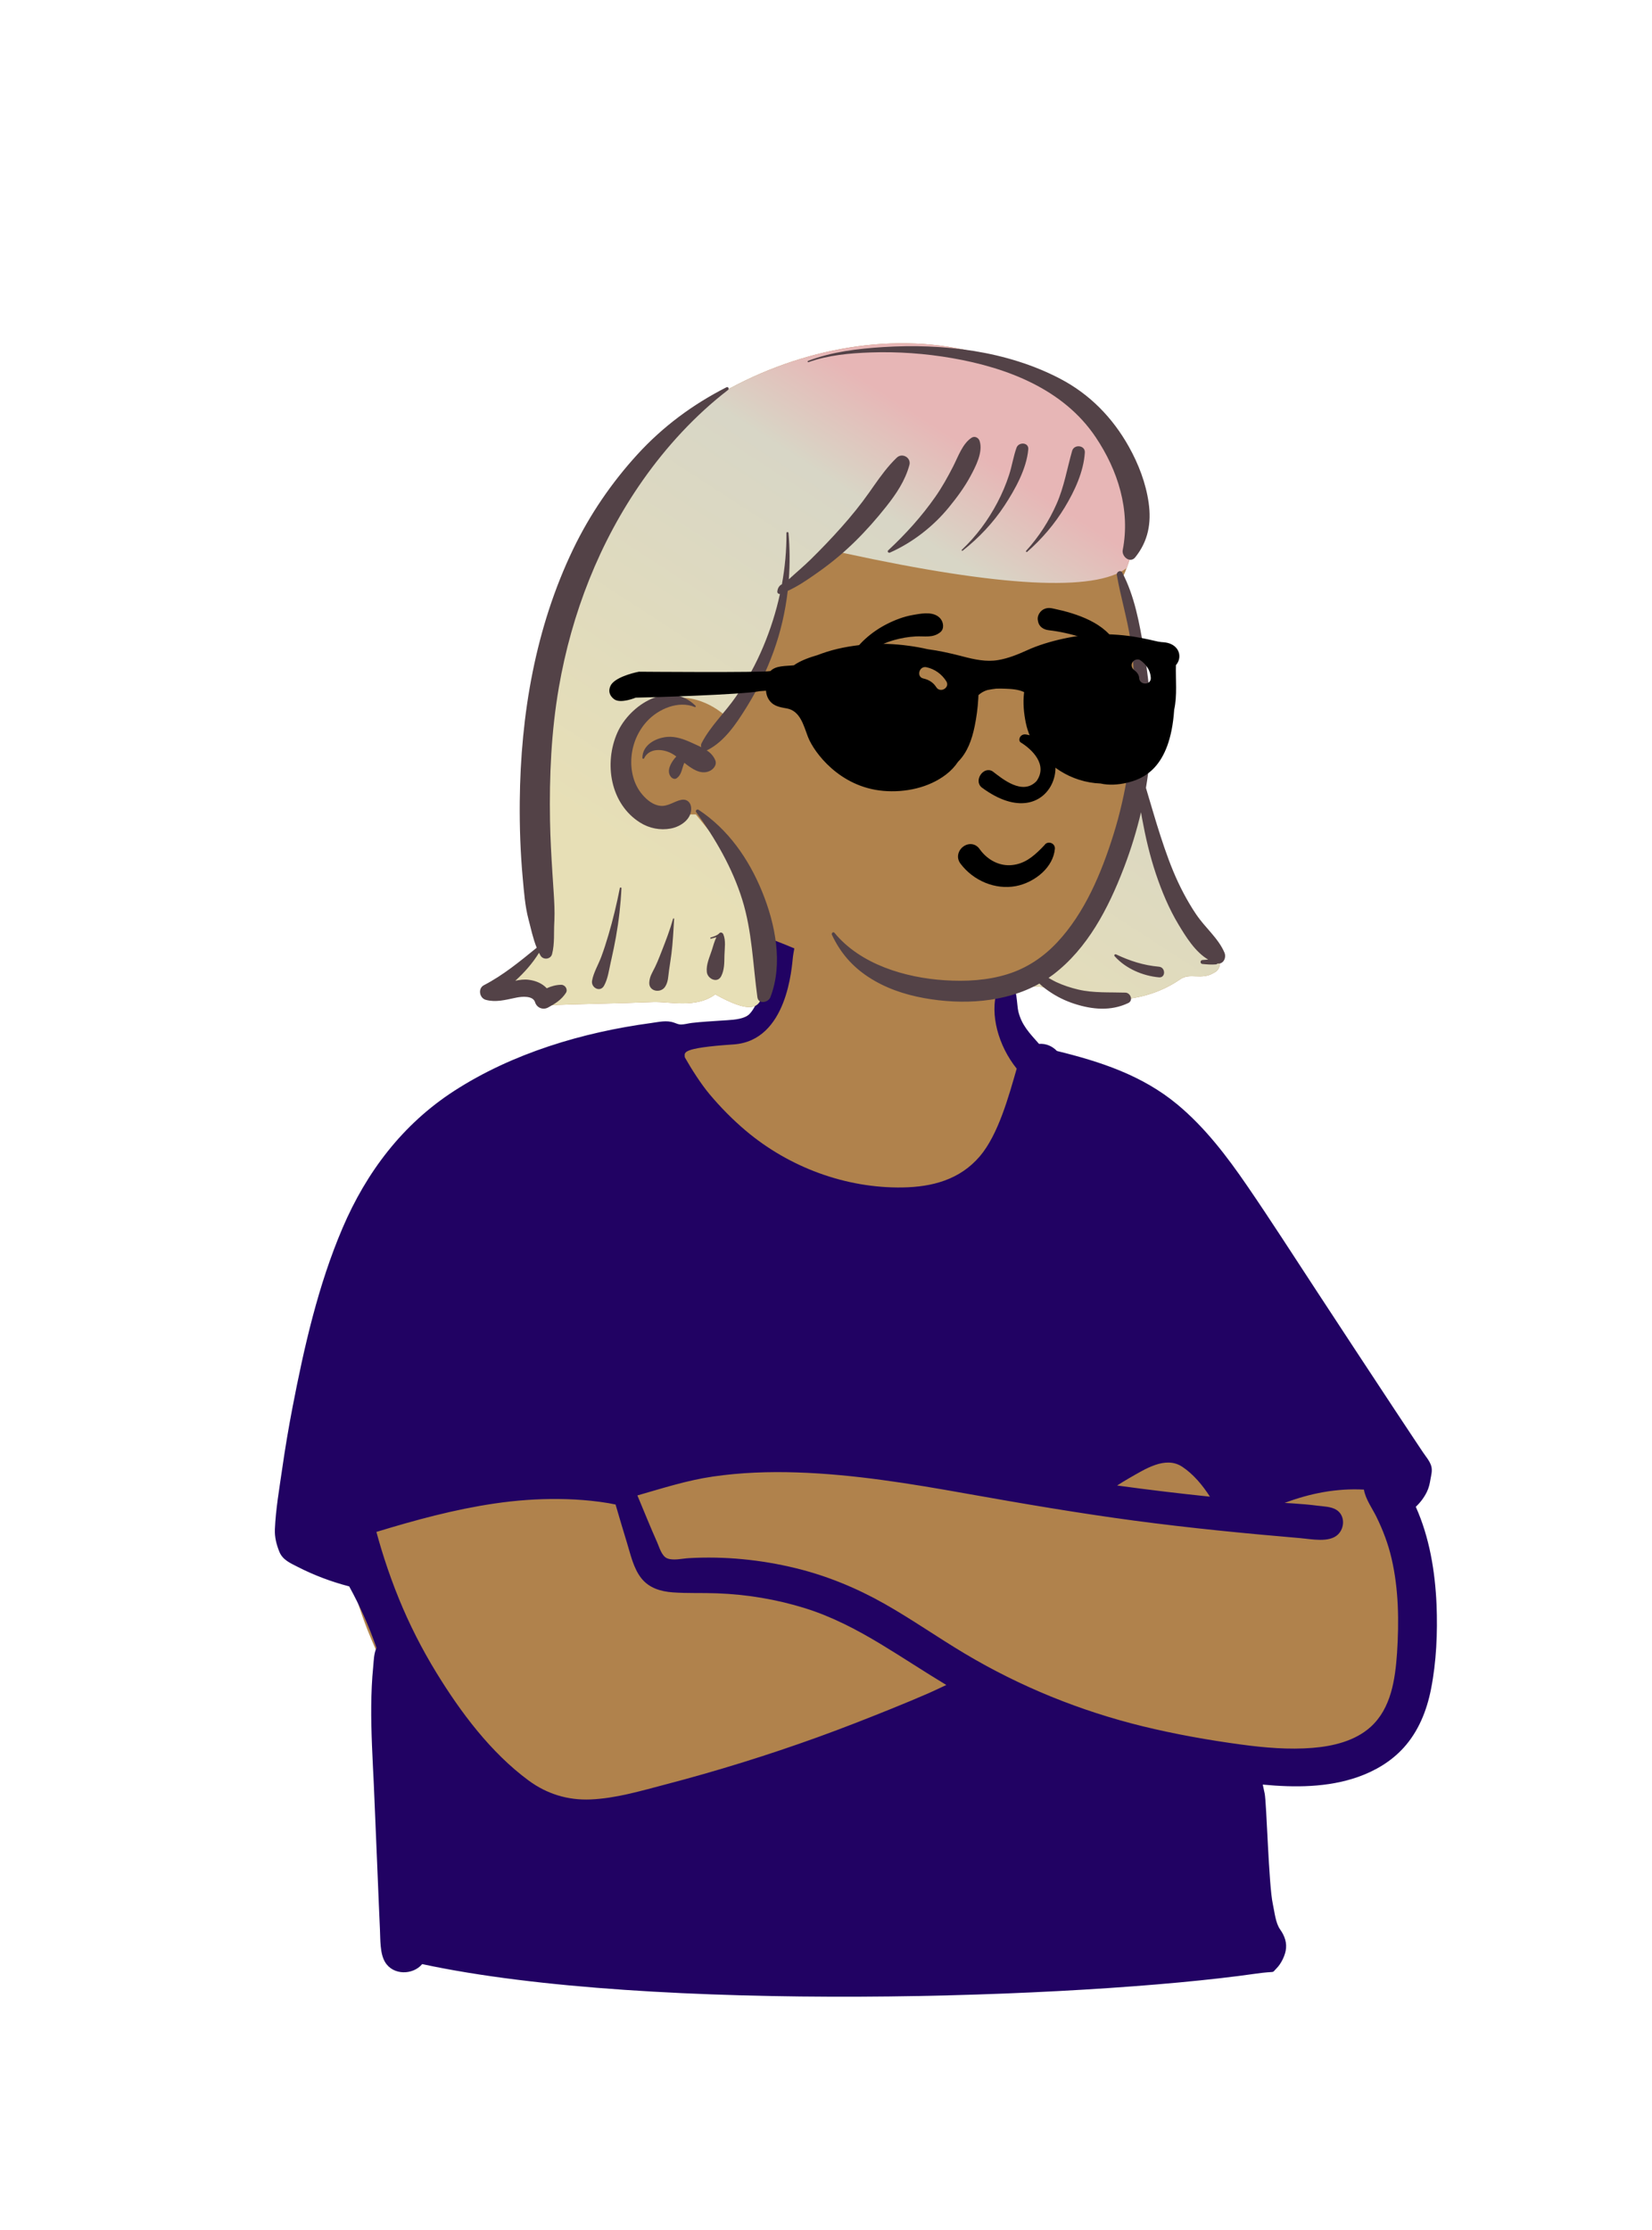 <svg width="1136" height="1533" viewBox="0 0 1136 1533" fill="none" xmlns="http://www.w3.org/2000/svg">
<path fill-rule="evenodd" clip-rule="evenodd" d="M806.933 856.977C798.249 853.881 789.879 850.305 782.253 845.045C760.27 828.682 745.936 804.057 732.392 780.726C713.314 746.793 699.723 710.635 690.328 672.915C686.291 656.709 684.92 637.919 675.748 623.551C654.956 593.466 593.987 597.364 561.612 602.645C539.932 606.481 535.451 630.743 530.527 648.696C526.427 663.613 523.743 678.699 521.49 693.987C516.13 697.511 510.079 700.373 504.311 702.866C441.452 722.141 430.404 757.875 406.395 813.073C365.844 893.302 255.809 924.715 239.188 1019.66C228.479 1082.35 258.932 1141.32 290.329 1193.43C319.569 1250.36 360.39 1277.67 425.399 1264.23C486.374 1250.55 544.974 1227.67 604.876 1209.99C633.889 1202.85 662.856 1184.3 693.375 1190.77C756.26 1204.89 820.871 1211.53 885.317 1209.7C975.801 1213.36 975.787 1126.51 966.5 1059.26C959.995 954.599 907.205 887.395 806.933 856.977Z" fill="#B0824C"/>
<path fill-rule="evenodd" clip-rule="evenodd" d="M812.983 1008.42C820.544 1013.42 826.903 1021 832.008 1028.98C810.696 1026.76 789.421 1024.21 768.193 1021.3C770.972 1019.52 773.777 1017.78 776.646 1016.14C787.113 1010.25 801.295 1000.69 812.983 1008.42ZM458.898 1071.42C454.993 1069.89 453.482 1063.94 451.96 1060.52C447.188 1049.82 442.833 1038.94 438.302 1028.13C455.506 1023.22 472.236 1017.78 490.058 1015.17C509.221 1012.36 528.667 1011.68 548.007 1012.31C587.181 1013.59 625.991 1019.99 664.505 1026.86C702.974 1033.71 741.441 1040.3 780.179 1045.47C818.132 1050.54 856.205 1054.24 894.349 1057.5C901.76 1058.13 914.117 1060.8 920.077 1054.96C924.796 1050.35 924.949 1041.83 919.044 1038.07C915.366 1035.73 910.037 1035.7 905.835 1035.16C900.543 1034.48 895.23 1034.02 889.906 1033.67C887.737 1033.53 885.568 1033.39 883.398 1033.26C900.815 1026.7 919.006 1023.11 937.888 1024.11C938.956 1030.6 943.767 1037.27 946.4 1042.62C950.998 1051.96 954.582 1061.42 956.935 1071.57C961.853 1092.8 962.067 1114.83 960.678 1136.48C959.402 1154.54 956.661 1174.5 942.501 1187.29C931.78 1196.97 916.654 1200.55 902.621 1201.68C886.311 1202.99 869.749 1201.59 853.576 1199.4C830.892 1196.34 808.102 1192.28 785.864 1186.85C742.793 1176.32 701.509 1159.57 663.42 1136.85C644.845 1125.78 627.121 1113.32 608.291 1102.66C589.104 1091.81 568.688 1083.38 547.25 1078.15C523.259 1072.3 498.179 1069.8 473.521 1071.25C469.242 1071.5 463.06 1073.05 458.898 1071.42ZM431.096 1060.55C433.617 1068.73 435.546 1078.07 440.927 1084.95C446.257 1091.76 454.298 1094.16 462.628 1094.77C472.672 1095.5 482.834 1095.03 492.9 1095.41C513.545 1096.17 533.907 1099.53 553.643 1105.68C572.035 1111.41 589.108 1120.35 605.554 1130.27C620.762 1139.45 635.524 1149.29 650.737 1158.44C646.688 1160.3 642.685 1162.3 638.66 1164.05C630.218 1167.72 621.724 1171.26 613.192 1174.7C596.367 1181.5 579.471 1188.14 562.402 1194.3C527.984 1206.73 493 1217.59 457.595 1226.84C440.709 1231.25 423.583 1236.41 406.04 1237.14C390.484 1237.79 376.075 1233.39 363.529 1224.14C337.507 1204.96 316.804 1177.27 300.068 1149.96C290.125 1133.73 281.448 1116.68 274.271 1099.05C270.641 1090.14 267.349 1081.08 264.386 1071.93C262.996 1067.63 261.678 1063.3 260.43 1058.96C259.881 1057.05 259.355 1055.13 258.834 1053.21C285.443 1045.09 312.368 1037.76 339.925 1033.7C354.638 1031.52 369.547 1030.42 384.421 1030.58C391.804 1030.66 399.183 1031.06 406.527 1031.82C410.48 1032.23 414.417 1032.76 418.337 1033.41C419.957 1033.68 421.622 1034.08 423.292 1034.37C425.843 1043.12 428.415 1051.85 431.096 1060.55ZM981.138 1025.8C982.572 1022.9 983.177 1020.04 983.691 1016.88C984.083 1014.48 985.123 1011.08 984.212 1007.96C983.192 1004.45 980.413 1001.32 978.418 998.333C976.215 995.031 974.014 991.727 971.816 988.421C967.419 981.81 963.032 975.193 958.652 968.571C940.765 941.53 923 914.411 905.207 887.309C889.417 863.258 873.893 838.991 857.622 815.263C843.709 794.973 828.544 775.018 809.5 759.238C785.421 739.286 756.749 729.887 726.8 722.553C723.529 719.158 719.16 717.304 714.49 717.68C707.892 710.197 702.648 704.97 700.271 695.454C699.132 690.896 699.489 678.089 695.05 675.392C689.777 672.188 687.023 676.428 685.569 681.208C680.704 697.198 686.288 718.696 699.138 734.713C693.724 753.424 686.546 780.016 673.741 795.006C660.029 811.057 641.066 816.053 620.606 816.382C581.588 817.01 542.611 802.509 512.85 777.377C503.804 769.739 495.403 761.208 487.802 752.135C482.101 745.328 475.357 734.823 470.897 726.883C470.897 723.788 467.243 720.553 504.437 718.053C541.63 715.553 544.451 664.626 545.278 657.695C545.95 652.067 548.808 643.331 544.842 638.742C543.159 636.793 539.705 636.479 537.571 637.803C533.547 640.302 532.225 646.692 530.96 651.031C529.188 657.11 523.395 694.837 512.418 699.205C507.279 701.25 501.385 701.288 495.949 701.666C489.236 702.135 482.509 702.478 475.823 703.259C473.357 703.547 470.667 704.345 468.234 704.368C466.651 704.383 465.018 703.614 463.488 703.074C458.324 701.249 453.164 702.618 447.844 703.333C400.808 709.654 352.377 724.081 312.257 750.04C276.895 772.92 251.982 805.825 235.543 844.297C218.77 883.559 209.156 926.016 201.099 967.812C198.4 981.816 196.043 995.885 194.018 1010C192.061 1023.64 189.613 1037.59 189.027 1051.37C188.795 1056.82 190.098 1061.88 192.103 1066.86C194.361 1072.47 199.698 1074.68 204.817 1077.3C216.054 1083.04 227.908 1087.5 240.121 1090.66C247.582 1104.23 253.861 1118.34 258.907 1132.97C257.035 1136.68 256.996 1142.22 256.636 1145.83C255.743 1154.8 255.361 1163.83 255.281 1172.84C255.12 1190.92 256.207 1208.98 257.059 1227.02C257.923 1245.33 260.795 1317.55 261.263 1326.37C261.627 1333.22 261.137 1342.8 264.746 1348.88C270.292 1358.23 283.98 1357.92 290.32 1350.34C447.844 1384.2 743.944 1374 863.199 1356.96C878.715 1354.74 873.843 1357.2 877.789 1353.28C880.75 1350.34 883.27 1345.3 884.089 1341.25C885.183 1335.84 883.417 1330.95 880.321 1326.57C877.066 1321.97 876.473 1314.52 875.264 1309.05C872.405 1296.12 870.984 1239.33 869.648 1233.04C869.232 1231.07 868.829 1229 868.343 1226.93C890.218 1229 913.011 1229 933.822 1221.68C945.623 1217.53 956.629 1211.02 965.101 1201.71C975.359 1190.45 981.066 1176.26 984.001 1161.46C987.788 1142.37 988.592 1122.59 987.848 1103.18C986.814 1080.25 983.01 1056.99 973.568 1035.93C976.675 1033.04 979.279 1029.56 981.138 1025.8Z" fill="#210263"/>
<path fill-rule="evenodd" clip-rule="evenodd" d="M802.719 604.844C798.763 598.982 789.239 556.442 783.154 549.899C783.613 524.769 790.546 437.762 770.745 398.65C774.91 394.429 785.978 358.074 783.154 344.331C792.483 315.549 732.556 269.836 709.75 257.483C603.753 200.524 450.155 263.397 401.95 368.912C372.983 432.457 372.449 503.603 369.174 571.978C368.786 586.614 367.444 601.364 367.459 615.982C369.554 628.827 379.717 641.908 372.013 652.589C363.502 658.488 346.3 672.86 353.959 681.01C358.447 684.755 365.617 682.582 370.488 686.183C372.968 687.573 374.514 690.62 377.414 691.083C403.904 690.075 422.597 689.989 449.169 688.913C460.801 688.531 478.514 693.462 491.866 683.646C538.506 709.642 518.997 671.927 528.428 645.075C557.147 654.806 614.356 685.837 644.969 686.839C669.845 689.92 693.107 675.402 717.563 678.707C747.946 690.018 783.553 692.533 811.383 673.395C818.328 668.383 826.055 674.189 834.809 668.776C851.822 660.623 811.305 613.889 802.719 604.844Z" fill="#B0824C"/>
<path fill-rule="evenodd" clip-rule="evenodd" d="M401.95 368.912C450.155 263.397 603.753 200.524 709.75 257.483C732.556 269.836 792.483 315.549 783.154 344.331C785.289 354.721 779.485 378.032 774.725 390.615C752.624 406.983 688.089 403.586 581.124 380.423L577.018 379.529L540.492 401.218L525.488 457.717C515.415 467.705 507.275 479.899 501.068 494.299C501.068 494.299 485.967 477.678 463.579 479.799C449.023 486.008 438.304 492.774 431.423 500.096C424.679 507.271 424.544 523.358 431.018 548.357L431.423 549.899L463.579 559.932H478.502L519.501 610.143L525.487 661.795C524.14 684.407 529.232 704.473 491.866 683.646C478.514 693.462 460.801 688.531 449.169 688.913C422.597 689.989 403.904 690.075 377.414 691.083C374.514 690.62 372.968 687.573 370.488 686.183C365.617 682.582 358.447 684.755 353.959 681.01C346.3 672.86 363.502 658.488 372.013 652.589C379.717 641.908 369.554 628.827 367.459 615.982C367.444 601.364 368.786 586.614 369.174 571.978L369.462 565.817C372.506 499.341 373.852 430.551 401.95 368.912ZM774.217 573.495L783.555 538.055L783.348 543.385C783.257 545.863 783.188 548.049 783.154 549.899C789.239 556.442 798.763 598.982 802.719 604.844L803.576 605.758C813.684 616.658 851.311 660.867 834.809 668.777C826.055 674.189 818.328 668.383 811.383 673.395C783.553 692.533 747.946 690.018 717.563 678.707C714.001 678.226 710.465 678.122 706.945 678.288L705.494 673.736L738.742 645.075L774.217 573.495Z" fill="url(#paint0_linear_102_19091)"/>
<path fill-rule="evenodd" clip-rule="evenodd" d="M767.985 395.313C767.608 393.142 770.593 391.523 771.747 393.723C780.135 409.704 783.495 428.211 786.465 445.863C789.466 463.701 791.449 481.613 791.559 499.721C791.642 513.65 790.38 527.74 788.01 541.679L788.298 542.671V542.671C788.831 544.493 789.368 546.314 789.911 548.133L790.729 550.861C792.312 556.099 793.811 561.361 795.436 566.586C798.83 577.491 802.404 588.427 806.78 598.98C811.051 609.278 816.245 619.209 822.419 628.491C828.37 637.439 837.813 645.005 842.005 654.943C843.466 658.406 841.305 662.984 837.27 662.431C837.007 662.748 836.607 662.978 836.064 663.026C832.931 663.3 829.994 663.039 826.868 662.745C825.123 662.581 825.126 660.19 826.868 660.026C828.196 659.901 829.489 659.791 830.782 659.716C821.841 654.407 815.462 644.04 810.362 635.553C803.808 624.649 798.857 612.735 794.822 600.687C790.677 588.317 787.743 575.689 785.385 562.867C785.114 561.391 784.857 559.914 784.609 558.435C781.63 571.128 777.793 583.589 773.245 595.565L772.608 597.232C762.125 624.466 747.927 651.961 724.312 669.961C723.24 670.777 722.145 671.552 721.042 672.31L722.385 673.082C723.722 673.847 725.039 674.581 726.327 675.183C731.099 677.414 736.279 679.115 741.404 680.32C751.987 682.811 763.102 682.097 773.899 682.444C777.44 682.558 779.455 687.879 775.835 689.607C763.909 695.298 751.028 694.09 738.718 690.086C732.627 688.103 726.911 685.328 721.623 681.705C719.437 680.208 716.898 678.36 714.755 676.224C691.138 689.466 661.784 690.948 635.498 686.212C621.837 683.75 608.6 679.255 596.954 671.566C585.752 664.172 577.767 654.81 572.066 642.681C571.56 641.606 572.966 640.267 573.829 641.318C591.736 663.113 622.553 672.207 649.664 673.937C664.129 674.861 678.927 674.093 692.834 669.756C706.027 665.64 717.347 658.096 726.799 648.063C745.958 627.726 757.438 600.06 765.682 573.731C774.651 545.088 778.922 514.952 779.803 484.976C780.249 469.789 779.688 454.474 777.308 439.455C774.947 424.56 770.565 410.145 767.985 395.313ZM499.502 266.282C500.77 265.636 501.664 267.317 500.588 268.144C478.258 285.305 458.26 307.065 442.075 330.096C412.225 372.573 393.081 421.727 384.266 472.803C379.061 502.966 377.702 533.586 378.222 564.151C378.428 576.292 379.119 588.397 379.889 600.505L380.758 613.927C381.162 620.18 381.499 626.38 381.238 632.664L381.167 634.116C380.754 641.428 381.472 648.799 379.642 655.932C378.703 659.59 373.554 660.166 371.69 656.973C371.325 656.348 370.984 655.703 370.653 655.052C366.284 662.192 360.626 668.575 354.348 674.277C357.349 673.637 360.378 673.229 363.489 673.602C368.419 674.194 372.842 676.102 375.971 679.446C379.078 678.043 382.272 677.077 385.945 677.057C388.651 677.043 390.679 680.248 389.135 682.629C386.056 687.381 381.759 690.045 376.876 692.678C373.416 694.544 369.286 692.948 368.009 689.258L367.935 689.034C366.497 684.366 358.85 685.12 355.241 685.842L354.179 686.059C347.462 687.46 340.904 689.252 334.061 687.404C329.647 686.211 328.494 679.553 332.749 677.343C346.19 670.363 357.474 660.987 369.071 651.573C366.51 645.282 365.056 638.253 363.38 631.856C361.02 622.852 360.33 613.164 359.478 603.915C357.859 586.33 357.241 568.554 357.415 550.9C358.002 491.272 368.179 431.459 394.173 377.464C405.561 353.811 420.521 331.924 438.205 312.551C455.784 293.292 476.315 278.084 499.502 266.282ZM478.691 558.296C478.001 557.338 479.348 556.071 480.292 556.692C500.729 570.145 514.912 590.573 524.064 613.014C533.123 635.231 538.685 662.444 529.751 685.612C528.329 689.302 521.518 690.672 520.821 685.612C517.707 663.016 517.223 640.388 510.374 618.42C503.584 596.643 491.967 576.701 478.691 558.296ZM462.844 631.652C462.956 631.253 463.607 631.322 463.579 631.752C463.067 639.72 462.719 647.785 461.72 655.709C461.234 659.56 460.591 663.386 460.044 667.228C459.483 671.168 459.568 675.146 457.282 678.511C454.252 682.972 446.203 681.717 446.474 675.578C446.66 671.343 448.602 668.625 450.421 664.908C451.588 662.525 452.605 660.062 453.586 657.587L455.043 653.875C457.939 646.514 460.71 639.277 462.844 631.652ZM426.247 610.545C426.37 609.918 427.379 610.069 427.349 610.694C426.804 621.972 425.534 633.123 423.546 644.236C422.64 649.301 421.583 654.339 420.465 659.361L419.983 661.513C418.787 666.803 418.016 673.022 415.338 677.748C412.661 682.471 406.307 679.041 407.13 674.28C408.092 668.722 411.496 663.131 413.475 657.793C415.301 652.865 416.897 647.85 418.389 642.811C421.53 632.204 424.105 621.398 426.247 610.545ZM494.399 641.855L494.637 641.611C495.567 640.598 496.954 641.273 497.398 642.342C499.216 646.723 498.306 651.889 498.176 656.54L498.152 657.554C498.055 662.265 498.123 666.678 495.991 671.028C493.402 676.309 486.582 673.029 486.054 668.331C485.477 663.204 487.897 658.185 489.46 653.383C490.453 650.331 491.176 647.157 492.686 644.387C491.395 644.61 490.105 645.057 488.925 645.38C488.396 645.523 488.196 644.745 488.701 644.565C490.653 643.872 492.856 643.352 494.399 641.855V641.855ZM766.482 657.402C765.859 656.703 766.636 655.772 767.445 656.15C777.165 660.699 786.256 663.658 796.98 664.627C801.627 665.047 801.656 672.363 796.98 671.939C785.788 670.929 774.057 665.9 766.482 657.402ZM424.53 503.709C433.087 484.42 460.158 467.309 478.31 485.247C478.651 485.582 478.304 486.313 477.81 486.108C466.519 481.419 452.697 487.383 444.882 495.913C438.682 502.679 434.957 511.367 434.218 520.524C433.478 529.689 435.665 539.255 441.739 546.344C444.925 550.063 449.228 553.583 454.291 554.03C459.403 554.481 463.664 550.873 468.497 549.893C472.14 549.155 474.891 551.446 475.248 555.045C476.035 562.988 468.144 568.319 461.303 569.614C453.945 571.006 446.435 569.485 440.094 565.489C419.616 552.583 415.198 524.748 424.53 503.709ZM616.669 314.646C620.39 311.082 626.72 314.625 625.347 319.709C622.427 330.529 616.221 339.674 609.346 348.354C602.731 356.705 595.644 364.73 588.048 372.199C580.502 379.619 572.303 386.485 563.686 392.618L561.091 394.46C554.984 398.775 548.516 403.137 541.68 406.244C540.029 420.494 536.8 434.554 531.914 448.015C527.209 460.977 521.222 473.504 513.967 485.227L512.926 486.906C506.259 497.613 498.243 509.578 486.931 515.447C486.591 515.624 486.251 515.732 485.916 515.795C488.446 517.486 490.585 519.613 491.856 522.669C493.249 526.015 490.337 529.172 487.546 530.277C481.644 532.614 475.886 528.658 470.58 524.438C470.356 524.944 470.144 525.455 469.962 525.97C468.776 529.34 468.427 532.784 465.367 535.02C463.913 536.083 462.122 535.132 461.207 533.928C458.207 529.978 461.313 524.597 463.95 521.369C464.315 520.923 464.693 520.499 465.081 520.092C463.966 519.271 462.878 518.543 461.825 517.984C455.629 514.696 446.444 514.113 442.877 521.392C442.603 521.951 441.744 521.662 441.744 521.084C441.753 512.143 450.893 507.287 458.824 506.627C464.619 506.146 470.224 508.182 475.439 510.553L476.413 511.001C478.354 511.904 480.353 512.756 482.267 513.709C481.956 512.886 481.961 511.918 482.451 510.958C488.449 499.219 498.75 489.673 506.178 478.801C513.544 468.015 519.869 456.472 524.917 444.419C529.817 432.72 533.656 420.654 536.34 408.347C535.456 408.53 534.459 407.741 534.522 406.816C534.672 404.578 535.764 402.562 537.683 401.703C539.797 390.127 540.875 378.355 540.813 366.488C540.808 365.568 542.138 365.601 542.216 366.488C543.15 377.039 543.226 387.693 542.44 398.285C547.432 393.683 552.695 389.308 557.501 384.584C564.733 377.476 571.729 370.178 578.478 362.609C585.363 354.887 591.872 346.881 597.823 338.41L600.938 333.968C605.726 327.158 610.645 320.419 616.669 314.646ZM607.28 238.62C648.349 236.051 692.21 241.109 729.1 260.428C749.36 271.037 765.02 287.072 776.209 307.027C782.89 318.943 787.959 332.138 789.879 345.704C791.85 359.643 789.535 372.072 780.654 383.152C777.127 387.552 771.185 382.637 772.054 378.135C777.371 350.591 768.747 323.377 753.453 300.574C731.258 267.484 692.499 252.785 654.762 246.228C636.221 243.008 617.416 241.662 598.606 242.317C584.265 242.817 569.554 244.156 555.945 248.991C555.371 249.195 555.143 248.299 555.696 248.088C571.929 241.875 590.051 239.698 607.28 238.62ZM668.189 300.903C670.303 299.56 672.89 300.938 673.616 303.117C676.179 310.799 670.808 320.948 667.216 327.596C663.15 335.119 657.923 342.153 652.524 348.76C641.724 361.974 627.529 373 611.952 379.93C610.998 380.355 609.886 379.201 610.761 378.385C622.814 367.138 633.742 355.08 643.202 341.553C647.85 334.906 651.727 327.894 655.429 320.691C658.742 314.245 661.857 304.925 668.189 300.903ZM737.26 309.953C738.612 305.225 746.307 306.03 745.989 311.137C745.166 324.33 738.955 337.573 732.206 348.754C725.257 360.267 716.456 370.527 706.369 379.388C705.872 379.825 705.191 379.152 705.641 378.659C714.345 369.111 721.375 358.235 726.581 346.399C731.781 334.58 733.744 322.248 737.26 309.953ZM699.012 307.817C700.484 303.706 707.529 304.011 707.097 308.914C705.909 322.392 698.016 336.517 690.706 347.649C682.948 359.46 673.046 369.865 661.979 378.604C661.565 378.931 660.979 378.389 661.384 378.007C671.323 368.622 679.384 357.781 685.766 345.689C689.023 339.519 691.755 333.094 693.913 326.457C695.909 320.317 696.846 313.869 699.012 307.817Z" fill="#534247"/>
<path fill-rule="evenodd" clip-rule="evenodd" d="M677.587 606.927C670.864 604.184 664.866 599.61 660.481 593.766C658.957 591.735 658.561 589.59 658.881 587.628C659.241 585.421 660.546 583.422 662.326 582.081C664.112 580.735 666.345 580.072 668.504 580.41C670.381 580.704 672.248 581.731 673.727 583.862L674.035 584.288C676.642 587.815 680.04 590.709 683.91 592.574C687.641 594.372 691.814 595.211 696.132 594.723C704.356 593.794 710.024 589.346 716.049 583.307C716.796 582.544 717.543 581.758 718.294 580.959C718.768 580.234 719.426 579.769 720.157 579.524C720.968 579.253 721.886 579.269 722.726 579.562C723.537 579.845 724.262 580.381 724.748 581.095C725.209 581.773 725.471 582.61 725.386 583.574C724.835 589.833 721.562 595.419 716.914 599.806C711.752 604.677 704.909 608.047 698.466 609.229C691.368 610.531 684.136 609.598 677.587 606.927ZM701.814 510.367C709.366 514.957 720.872 525.66 712.748 537.04C703.186 547.073 689.419 535.569 682.634 530.366C676.343 526.334 669.275 536.705 675.112 541.413C724.136 577.708 744.031 511.567 705.634 504.97C701.406 504.243 699.836 508.947 701.814 510.367ZM613.963 468.146C614.798 457.79 630.57 455.438 632.139 465.686C633.544 474.866 631.89 483.299 627.755 491.564C623.804 499.46 613.874 495.777 613.123 488.587C612.116 478.949 613.444 474.589 613.963 468.146ZM734.027 463.562C736.226 460.682 739.401 458.716 743.205 459.826C755.09 463.3 751.587 480.173 747.413 488.386C745.145 492.846 737.814 493.977 734.501 490.049C729.101 483.646 726.515 470.857 733.38 464.549C733.566 464.223 733.773 463.894 734.027 463.562ZM627.588 422.831L629.465 422.502C635.273 421.497 642.494 420.532 646.603 425.202C648.782 427.678 649.532 432.28 646.603 434.65C641.451 438.82 635.755 437.204 629.581 437.557C624.493 437.849 619.603 438.691 614.702 440.092C603.95 443.165 595.189 448.775 586.006 454.935C584.801 455.743 583.571 454.202 584.146 453.075C589.447 442.692 599.72 434.163 610.01 428.964C615.502 426.189 621.512 423.887 627.588 422.831ZM723.193 418.179L724.63 418.473C740.267 421.742 760.583 428.271 767.988 443.631C768.271 445.803 767.972 446.268 767.73 446.572L767.649 446.674C767.45 446.933 767.29 447.291 766.349 447.587C766.088 447.525 765.824 447.459 765.557 447.389C762.163 446.499 759.477 445.274 756.877 444.002L754.058 442.613C750.788 441.01 747.488 439.465 743.992 438.324C736.53 435.89 728.854 434.175 721.06 433.26C719.37 433.062 717.744 432.491 716.46 431.514C715.242 430.587 714.311 429.302 713.887 427.596C713.337 425.386 713.495 423.714 714.681 421.721C715.572 420.224 716.847 419.187 718.311 418.591C719.804 417.984 721.504 417.841 723.193 418.179Z" fill="black"/>
<path fill-rule="evenodd" clip-rule="evenodd" d="M756.809 436C780.281 436 793.676 441.048 798.584 441.441L798.732 441.451C800.773 441.582 802.605 441.753 804.526 442.496C811.592 445.217 812.743 452.627 808.619 457.298C808.33 466.961 809.601 478.253 807.42 487.947C804.73 528.818 785.509 535.716 774.584 538.233C769.098 539.497 762.597 540 756.771 538.666C746.831 538.295 737.004 535.184 728.597 529.765C716.888 522.213 708.191 510.606 705.368 496.83C704.031 490.264 703.406 483.429 704.134 476.754L704.242 475.835C700.436 474.014 696.025 473.67 691.479 473.509C689.307 473.432 687.166 473.363 685.087 473.455C683.054 473.682 681.045 473.984 679.031 474.396C676.831 475.059 674.753 476.155 672.835 477.89L672.703 480.423C672.343 486.749 671.512 493.094 670.231 499.3C668.339 508.458 665.297 517.204 658.822 523.699C656.63 526.973 653.918 529.895 650.626 532.425C638.665 541.634 622.415 545.015 607.502 543.742C577.225 541.158 559.724 517.123 555.691 506.85L555.45 506.228C552.537 498.59 550.215 488.681 541.009 487.04L539.051 486.688C534.85 485.899 530.973 484.802 528.51 480.703C527.43 478.913 526.875 476.912 526.739 474.872C525.301 474.982 523.866 475.088 522.436 475.19C511.028 477.603 442.6 479.648 437.138 479.648C437.138 479.648 426.639 484.067 422.207 480.643C419.134 478.263 418.123 475.09 419.815 471.495C422.367 466.086 434.14 462.833 439.368 461.803C439.368 461.803 523.733 462.503 529.805 461.352C533.562 457.478 540.282 458.008 545.898 457.396C550.546 454.081 557.049 451.861 562.186 450.375C563.233 449.978 564.27 449.595 565.278 449.233C574.695 445.88 584.484 444.103 594.422 443.149C604.67 442.175 614.948 442.616 625.136 444.012C629.429 444.594 633.682 445.347 637.906 446.332C645.468 447.329 652.986 448.971 660.551 450.919L662.065 451.313C670.031 453.401 678.217 455.208 686.464 453.792C693.177 452.647 699.634 450.063 705.824 447.269L706.629 446.904C720.24 440.689 741.496 436 756.809 436ZM637.087 458.722C632.065 457.618 629.92 465.361 634.958 466.468C638.526 467.253 641.549 469.052 643.592 472.099L643.807 472.431C646.548 476.793 653.48 472.766 650.72 468.376C647.614 463.436 642.788 459.976 637.087 458.722ZM784.173 453.922C782.403 452.675 779.724 453.6 778.696 455.363C777.565 457.303 778.306 459.464 779.964 460.733L780.133 460.857C781.654 461.929 783.135 463.851 783.321 465.819L783.338 466.066C783.537 471.218 791.544 471.244 791.344 466.066C791.149 461 788.215 456.767 784.173 453.922Z" fill="black"/>
<defs>
<linearGradient id="paint0_linear_102_19091" x1="792" y1="389" x2="595.49" y2="692.386" gradientUnits="userSpaceOnUse">
<stop stop-color="#E7B6B6"/>
<stop offset="0.195" stop-color="#D8D6C6"/>
<stop offset="1" stop-color="#E7DFB6"/>
</linearGradient>
</defs>
</svg>
